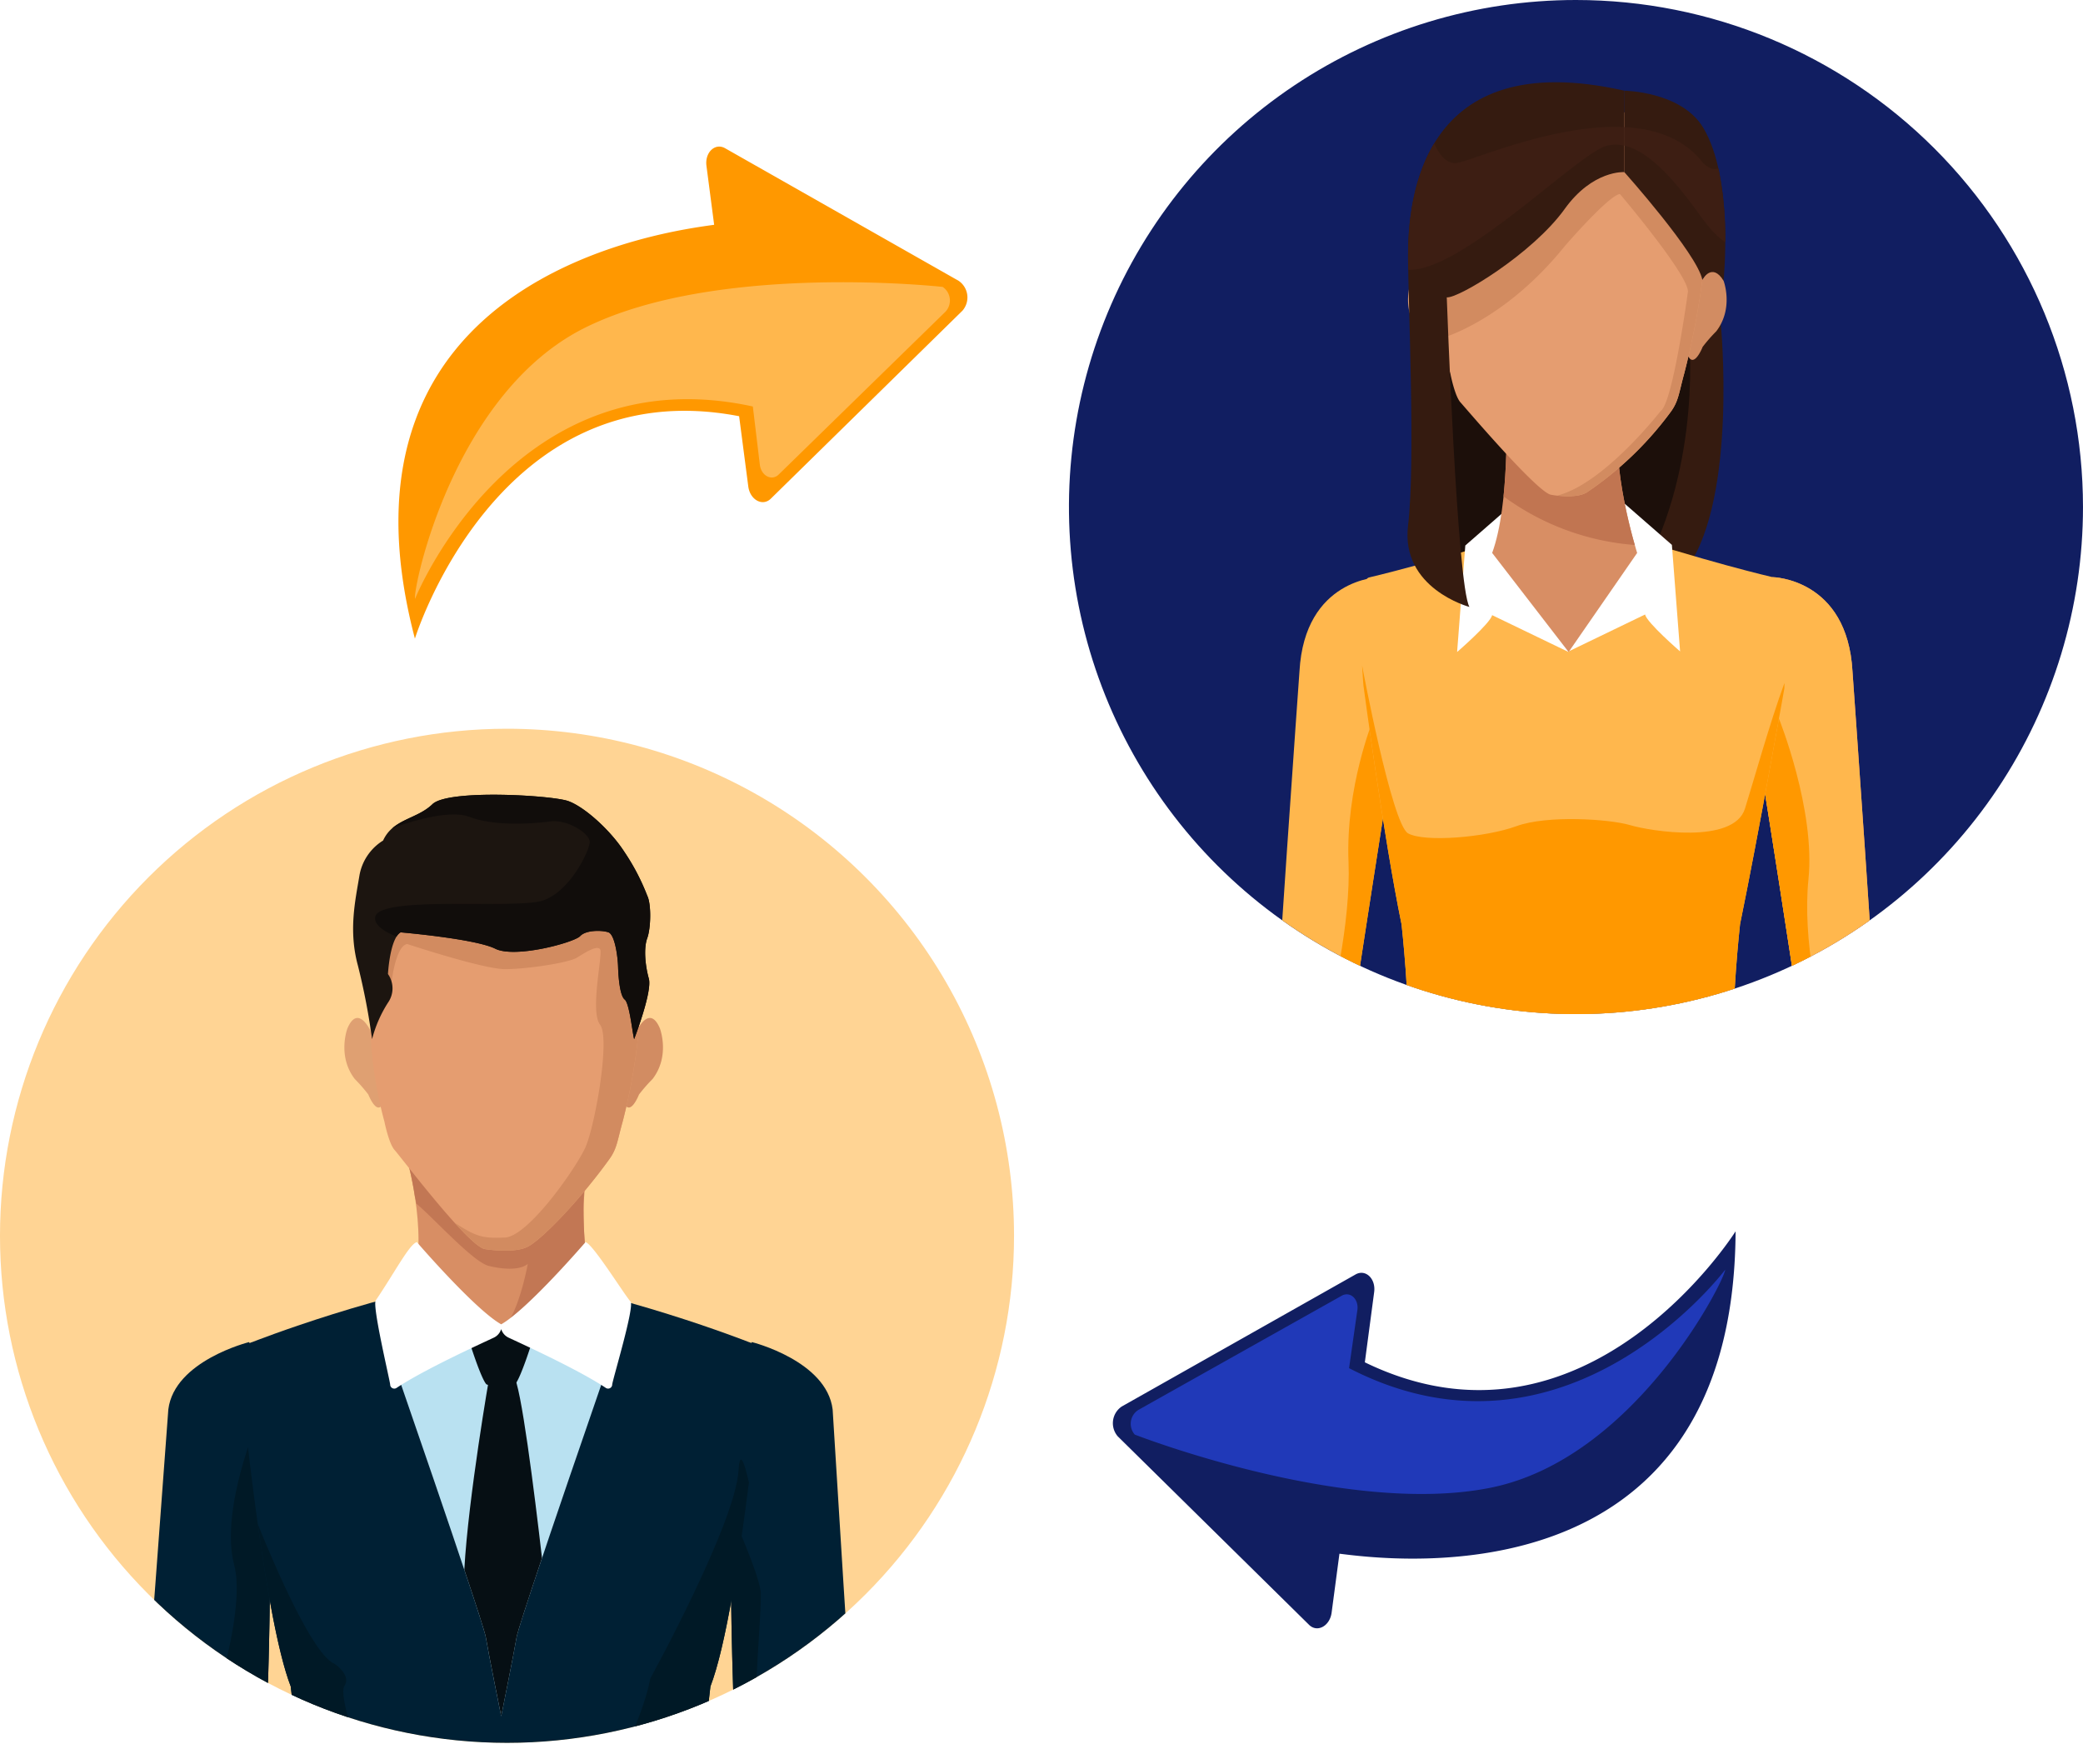 <svg xmlns="http://www.w3.org/2000/svg" xmlns:xlink="http://www.w3.org/1999/xlink" width="406.384" height="344.183" viewBox="0 0 406.384 344.183">
  <defs>
    <clipPath id="clip-path">
      <path id="Path_147326" data-name="Path 147326" d="M604.9,107.879A98.917,98.917,0,1,1,505.985,8.967,98.919,98.919,0,0,1,604.9,107.879Z" transform="translate(-407.069 -8.967)" fill="#111e61"/>
    </clipPath>
    <clipPath id="clip-path-2">
      <path id="Path_147349" data-name="Path 147349" d="M483.593,117.2a98.917,98.917,0,1,1-98.918-98.917A98.917,98.917,0,0,1,483.593,117.2Z" transform="translate(-285.76 -18.286)" fill="none"/>
    </clipPath>
    <filter id="Path_147350" x="199.082" y="218.407" width="168.487" height="125.776" filterUnits="userSpaceOnUse">
      <feOffset dy="3" input="SourceAlpha"/>
      <feGaussianBlur stdDeviation="3" result="blur"/>
      <feFlood flood-opacity="0.161"/>
      <feComposite operator="in" in2="blur"/>
      <feComposite in="SourceGraphic"/>
    </filter>
    <filter id="Path_147350-2" x="38" y="1" width="173.082" height="150.973" filterUnits="userSpaceOnUse">
      <feOffset dy="3" input="SourceAlpha"/>
      <feGaussianBlur stdDeviation="3" result="blur-2"/>
      <feFlood flood-opacity="0.161"/>
      <feComposite operator="in" in2="blur-2"/>
      <feComposite in="SourceGraphic"/>
    </filter>
  </defs>
  <g id="t3-i3" transform="translate(-180 -3219)">
    <g id="Group_84176" data-name="Group 84176" transform="translate(0 -52)">
      <g id="Group_84157" data-name="Group 84157" transform="translate(388.551 3271)">
        <g id="Group_84156" data-name="Group 84156" transform="translate(0 0)">
          <g id="Group_84155" data-name="Group 84155" clip-path="url(#clip-path)">
            <path id="Path_147303" data-name="Path 147303" d="M604.9,107.879A98.917,98.917,0,1,1,505.985,8.967,98.919,98.919,0,0,1,604.9,107.879Z" transform="translate(-407.069 -8.967)" fill="#111e61"/>
            <g id="Group_84154" data-name="Group 84154" transform="translate(40.267 16.045)">
              <path id="Path_147304" data-name="Path 147304" d="M488.721,74.458s14.589.22,15.589,18.4c0,0,4.895,68.5,4.7,71.94H494.718s-8.892-58.55-10.293-64.747C484.425,100.055,483.927,84.23,488.721,74.458Z" transform="translate(-391.715 22.087)" fill="#e89363"/>
              <path id="Path_147305" data-name="Path 147305" d="M488.721,74.458s14.589.22,15.589,18.4c0,0,4.895,68.5,4.7,71.94H494.718s-8.892-58.55-10.293-64.747C484.425,100.055,483.927,84.23,488.721,74.458Z" transform="translate(-391.715 22.087)" fill="#ffb74d"/>
              <path id="Path_147306" data-name="Path 147306" d="M499.318,154.761c-1.86-4.654-5.226-19.7-4.025-31.373,1.4-13.588-5.754-31.366-5.754-31.366l-3.039-3.6L485,95.473c2.74,16.127,9.3,59.289,9.3,59.289Z" transform="translate(-391.291 32.127)" fill="#ff9800"/>
              <path id="Path_147307" data-name="Path 147307" d="M450.78,74.458s-14.587.22-15.586,18.4c0,0-4.9,68.5-4.7,71.94h14.29s8.892-58.55,10.289-64.747C455.076,100.055,455.577,84.23,450.78,74.458Z" transform="translate(-430.492 22.087)" fill="#ffb74d"/>
              <path id="Path_147308" data-name="Path 147308" d="M445.894,90.652S440.5,103.8,441.1,118.386c.474,11.534-3.174,28.058-5.513,34.77h5.532s5.782-38.074,8.754-56.062Z" transform="translate(-426.826 33.733)" fill="#ff9800"/>
              <path id="Path_147309" data-name="Path 147309" d="M492.281,46.976s3.241,33.309-6.416,47.4L471.41,87.478l-6-20.082,20.451-23.381Z" transform="translate(-405.376 0.194)" fill="#351b10"/>
              <path id="Path_147310" data-name="Path 147310" d="M471.41,86.35l7.7,3.674c9.8-21.507,6.756-44.439,6.756-44.439L480.6,48.908l-15.184,17.36Z" transform="translate(-405.376 1.323)" fill="#1c0f0a"/>
              <path id="Path_147311" data-name="Path 147311" d="M447.743,92.31l16.675-1.464,3.813-22.781-18.285-22.48Z" transform="translate(-418.084 1.323)" fill="#1c0f0a"/>
              <g id="Group_84153" data-name="Group 84153" transform="translate(16.668 3.162)">
                <path id="Path_147312" data-name="Path 147312" d="M522.824,100.371s.488-21.07-2.3-21.7c0,0-12.742-2.907-33.5-9.736-2.056-.676-3.872-.143-5.862.012v.062c-1.991-.155-3.806-.686-5.862-.012-20.762,6.829-33.507,9.736-33.507,9.736-2.785.631-1.1,21.041-1.1,21.041s3.908,29.437,7.449,46.658c0,0,1.771,16.181,1.076,22.647h31.94v-.064H513.1c-.695-6.467,1.074-22.645,1.074-22.645C517.716,129.147,522.824,100.371,522.824,100.371Z" transform="translate(-440.187 14.713)" fill="#ffb74d"/>
                <path id="Path_147313" data-name="Path 147313" d="M462.108,66.1l-9.392,8.194-1.6,20.783s6.479-5.6,6.837-7.193l14.914,7.193Z" transform="translate(-432.327 12.914)" fill="#fff"/>
                <path id="Path_147314" data-name="Path 147314" d="M474.528,66.03l9.392,8.194,1.6,20.786s-6.478-5.6-6.835-7.2l-14.912,7.2Z" transform="translate(-423.228 12.863)" fill="#fff"/>
                <g id="Group_84141" data-name="Group 84141" transform="translate(9.214)">
                  <path id="Path_147315" data-name="Path 147315" d="M483.381,83.227S477.87,65.932,480.063,55.7H457.85s.712,18.058-2.756,27.526l14.914,19.329Z" transform="translate(-438.68 5.436)" fill="#d88e64"/>
                  <path id="Path_147316" data-name="Path 147316" d="M456.921,55.7a132.522,132.522,0,0,1-.535,16.487,49.5,49.5,0,0,0,25.605,9.486c-1.279-4.468-4.654-17.589-2.857-25.973Z" transform="translate(-437.751 5.436)" fill="#c17551"/>
                  <g id="Group_84140" data-name="Group 84140">
                    <path id="Path_147317" data-name="Path 147317" d="M450.624,42.1s-2.433-5.235-4.478-.43c0,0-2.046,5.335,1.423,9.868a31.037,31.037,0,0,1,2.653,3.034s1.671,4.291,2.878,1.717Z" transform="translate(-445.546 -6.116)" fill="#dfa072"/>
                    <path id="Path_147318" data-name="Path 147318" d="M479.784,42.1s2.433-5.235,4.478-.43c0,0,2.044,5.335-1.422,9.868a30.823,30.823,0,0,0-2.653,3.034s-1.671,4.291-2.878,1.717Z" transform="translate(-422.703 -6.116)" fill="#d28c62"/>
                    <path id="Path_147319" data-name="Path 147319" d="M497.268,73.913A149.857,149.857,0,0,0,501,54.233c0-21.194-11.628-33.871-26.1-34.094h-.29c-14.472.223-26.107,14.785-26.107,35.982a106.351,106.351,0,0,0,3.2,17.792s.836,4.276,1.939,5.5,14.857,17.413,17.62,18.027c0,0,4.659.921,6.988-.411a66.46,66.46,0,0,0,16.516-15.876C496.209,79.1,496.262,77.569,497.268,73.913Z" transform="translate(-443.422 -20.139)" fill="#e59d70"/>
                    <path id="Path_147320" data-name="Path 147320" d="M486.733,24.835c-1.109-.368-23.993,6.077-24.675,6.376-.418.184-7.329,6.493-12.614,11.491a52.818,52.818,0,0,0-.944,10.052,107.108,107.108,0,0,0,1.594,10.968l.193-.287s12.051-3.38,23.7-17.836c0,0,8.529-9.892,10.776-10.189,0,0,13.272,15.653,13.272,19.033,0,0-2.931,21.735-5.329,23.307,0,0-11.01,14.2-20.192,16.5,1.549.181,4.167.3,5.737-.591a66.46,66.46,0,0,0,16.516-15.876c1.448-2.056,1.5-3.583,2.507-7.239A149.858,149.858,0,0,0,501,50.867a45.019,45.019,0,0,0-3.153-17.288C496,32.26,487.84,25.2,486.733,24.835Z" transform="translate(-443.422 -16.772)" fill="#d28b60"/>
                  </g>
                </g>
              </g>
              <path id="Path_147321" data-name="Path 147321" d="M522.72,88.948s.009-.389.019-1.05c-2.78,7.489-6.235,19.831-7.71,24.522-2.2,6.982-18.405,4.4-22.4,3.208s-16.186-2-22.181.2-17.964,3.2-21.146,1.4-8.967-32.738-8.967-32.738v0c.129,2.288.26,3.863.26,3.863s3.908,29.437,7.449,46.658c0,0,1.771,16.181,1.076,22.647h31.94v-.064H513c-.695-6.467,1.074-22.645,1.074-22.645C517.613,117.723,522.72,88.948,522.72,88.948Z" transform="translate(-423.415 29.298)" fill="#ff9800"/>
              <path id="Path_147322" data-name="Path 147322" d="M487.8,19.945c-39.818-8.991-42.2,21.282-42.2,32.372,0,8.714,1.482,40.165,0,52.459s11.974,15.883,11.974,15.883c-2.436-4.248-4.422-60.394-4.422-60.394,2.209.258,16.71-8.479,23-17.238,5.482-7.637,11.644-7.2,11.644-7.2Z" transform="translate(-419.712 -18.3)" fill="#351b10"/>
              <path id="Path_147323" data-name="Path 147323" d="M470.094,35.142s14.2,15.906,15.216,20.993c0,0,1.87-3.507,4.141.191,0,0,2.065-19.856-3.985-29.874-4.26-7.055-15.373-7.195-15.373-7.195Z" transform="translate(-402.011 -17.611)" fill="#351b10"/>
              <path id="Path_147324" data-name="Path 147324" d="M487.747,23.413c-13.619-.689-29.723,6.56-32.625,6.975-2.094.3-3.542-1.716-4.468-3.808-4.585,7.585-5.108,16.923-5.108,22.093,0,.708.01,1.578.028,2.563,10.245.559,32.946-22.523,38.625-24.146a7.108,7.108,0,0,1,3.548-.067Z" transform="translate(-419.664 -14.656)" fill="#3d1e13"/>
              <path id="Path_147325" data-name="Path 147325" d="M489.79,45.817a67,67,0,0,0-1.351-14.389c-1.322.65-2.972-1.028-2.972-1.028-3.691-4.807-9.285-6.7-15.373-7.006V27c5.168,1.171,10.349,7.463,14.735,13.557C487.133,43.759,488.721,45.2,489.79,45.817Z" transform="translate(-402.011 -14.636)" fill="#3d1e13"/>
            </g>
          </g>
        </g>
      </g>
      <g id="Group_84173" data-name="Group 84173" transform="translate(180 3413.168)">
        <g id="Group_84172" data-name="Group 84172" transform="translate(0 -0.001)" clip-path="url(#clip-path-2)">
          <path id="Path_147327" data-name="Path 147327" d="M483.593,117.2a98.917,98.917,0,1,1-98.918-98.917A98.917,98.917,0,0,1,483.593,117.2Z" transform="translate(-285.76 -18.286)" fill="#ffd494"/>
          <g id="Group_84171" data-name="Group 84171" transform="translate(27.292 12.871)">
            <path id="Path_147328" data-name="Path 147328" d="M388.624,146.451H371.241l-1.667-19.062h17.383Z" transform="translate(-252.775 47.306)" fill="#e89363"/>
            <g id="Group_84170" data-name="Group 84170">
              <path id="Path_147329" data-name="Path 147329" d="M370.052,174.924c-.036-.024-.076-.041-.113-.064,0,0-4.195-76.46,2.859-86.976,0,0,14.585,3.631,15.756,13.14,0,0,4.018,65.409,4.736,73.9Z" transform="translate(-253.403 18.896)" fill="#002034"/>
              <g id="Group_84169" data-name="Group 84169" transform="translate(0 10.029)">
                <g id="Group_84168" data-name="Group 84168">
                  <g id="Group_84167" data-name="Group 84167">
                    <path id="Path_147330" data-name="Path 147330" d="M304.121,146.451H321.5l1.667-19.062H305.788Z" transform="translate(-299.847 37.277)" fill="#e89363"/>
                    <path id="Path_147331" data-name="Path 147331" d="M325.686,174.924c.038-.024.076-.041.113-.064,0,0,4.195-76.46-2.859-86.976,0,0-14.587,3.631-15.756,13.14,0,0-4.829,65.409-5.549,73.9Z" transform="translate(-301.635 8.868)" fill="#002034"/>
                    <path id="Path_147332" data-name="Path 147332" d="M317.014,126.049c2.457,9.172-4.907,33.654-11.168,43.521h16.812c.038-.024.076-.041.113-.064,0,0,2.7-49.307.117-74.175l-1.282,2.548S314.15,115.363,317.014,126.049Z" transform="translate(-298.607 14.223)" fill="#001926"/>
                    <g id="Group_84166" data-name="Group 84166" transform="translate(19.654)">
                      <g id="Group_84165" data-name="Group 84165">
                        <g id="Group_84164" data-name="Group 84164">
                          <g id="Group_84163" data-name="Group 84163">
                            <g id="Group_84162" data-name="Group 84162">
                              <g id="Group_84161" data-name="Group 84161">
                                <g id="Group_84160" data-name="Group 84160">
                                  <path id="Path_147333" data-name="Path 147333" d="M412.23,93.366s-25.671-10.114-48.463-13.1c-22.794,2.99-48.432,13.1-48.432,13.1-2.785.631-2.219,7.686-2.219,7.686s4.348,45.592,9.727,59.485c0,0,1.668,13.339.971,19.8h79.936c-.695-6.466.973-19.8.973-19.8,5.379-13.893,9.727-59.485,9.727-59.485S415.015,94,412.23,93.366Z" transform="translate(-313.068 3.386)" fill="#002034"/>
                                  <path id="Path_147334" data-name="Path 147334" d="M352.276,85.868h0l-23.042,1.611s19.5,56.172,20.042,59.445,3,15.407,3,15.407h0s2.452-12.136,3-15.407,20.042-59.445,20.042-59.445Z" transform="translate(-301.441 7.417)" fill="#b9e1f1"/>
                                  <path id="Path_147335" data-name="Path 147335" d="M348.069,91.722h-4.7s-4.119,23.523-4.917,37.813c2.347,7.007,4.045,12.246,4.2,13.179.545,3.272,3,15.407,3,15.407h0s2.452-12.136,3-15.407c.172-1.032,2.228-7.322,4.96-15.454C352.118,114.382,349.483,93.276,348.069,91.722Z" transform="translate(-294.814 11.627)" fill="#060f14"/>
                                  <path id="Path_147336" data-name="Path 147336" d="M351.216,88.953l-6-2.482V86.4l-.086.034-.086-.034v.07l-6,2.482s2.146,6.9,3.272,8.231a18.72,18.72,0,0,0,2.725.81v.029c.026,0,.059-.01.086-.015s.06.012.086.015v-.029a18.765,18.765,0,0,0,2.727-.81C349.068,95.855,351.216,88.953,351.216,88.953Z" transform="translate(-294.382 7.8)" fill="#060f14"/>
                                  <g id="Group_84159" data-name="Group 84159" transform="translate(20.24)">
                                    <path id="Path_147337" data-name="Path 147337" d="M331.965,67.169s4.754,16.705.342,26.174c0,0,15.784,12.712,36.008,1.351,0,0-4.018-17.295-.473-27.526Z" transform="translate(-319.717 -6.03)" fill="#d88e64"/>
                                    <path id="Path_147338" data-name="Path 147338" d="M367.536,90.641a80.261,80.261,0,0,1-1.154-13.062,35.876,35.876,0,0,1,1.209-10.41H331.965a66.243,66.243,0,0,1,1.508,7.226,11.829,11.829,0,0,1,.278,1.36c3.756,3.191,11.463,11.826,14.379,12.218,0,0,5.109,1.353,7.367-.433,0,0-1.444,8.114-4.15,11.857a31.674,31.674,0,0,0,4.52-.328c.542-.081,1.086-.174,1.637-.284Z" transform="translate(-319.717 -6.03)" fill="#c27754"/>
                                    <g id="Group_84158" data-name="Group 84158">
                                      <path id="Path_147339" data-name="Path 147339" d="M329.918,53.565s-2.433-5.235-4.478-.43c0,0-2.044,5.336,1.423,9.868a30.815,30.815,0,0,1,2.651,3.034s1.671,4.294,2.88,1.719Z" transform="translate(-324.841 -17.583)" fill="#dfa072"/>
                                      <path id="Path_147340" data-name="Path 147340" d="M359.078,53.565s2.433-5.235,4.478-.43c0,0,2.046,5.336-1.423,9.868a31.249,31.249,0,0,0-2.653,3.034s-1.668,4.294-2.876,1.719Z" transform="translate(-301.998 -17.583)" fill="#d28c62"/>
                                      <path id="Path_147341" data-name="Path 147341" d="M377,85.383a112.7,112.7,0,0,0,3.29-19.683c0-21.2-11.632-33.871-26.1-34.094H353.9c-14.47.223-26.107,14.787-26.107,35.982a80.267,80.267,0,0,0,2.747,17.8s.853,4.272,1.977,5.5,14.317,18.713,17.589,19.325c0,0,5.522.921,8.285-.407s10.327-9.2,16.054-17.18C375.922,90.563,375.974,89.036,377,85.383Z" transform="translate(-322.717 -31.606)" fill="#e59d70"/>
                                      <path id="Path_147342" data-name="Path 147342" d="M353.818,31.606h-.289c-12.118.187-22.243,10.434-25.219,26.207l3.251.265s.772-6.973,3.031-7.382c0,0,14.835,4.908,19.079,4.908s12.424-1.226,14.061-2.25,3.885-2.453,4.5-1.635-2.044,12.065,0,14.725-1.021,19.837-2.864,23.927-11.149,17.382-15.7,17.589-5.658-.239-9.808-2.88c2.524,2.785,4.766,4.922,5.871,5.128,0,0,5.522.921,8.285-.407s10.327-9.2,16.054-17.18c1.477-2.058,1.528-3.584,2.556-7.238A112.7,112.7,0,0,0,379.92,65.7c0-15.484-6.211-26.415-15.2-31.27-2.378-.823-4.8-1.657-7.2-2.479A24.586,24.586,0,0,0,353.818,31.606Z" transform="translate(-322.345 -31.606)" fill="#d28b60"/>
                                    </g>
                                  </g>
                                </g>
                              </g>
                            </g>
                          </g>
                        </g>
                      </g>
                    </g>
                    <path id="Path_147343" data-name="Path 147343" d="M378.14,88.117c-1.212-1.329-7.355-11.257-8.773-11.575,0,0-11.3,13.129-16.451,16.033-5.145-2.9-16.451-16.033-16.451-16.033-1.42.318-4.343,5.952-8.023,11.372-.712,1.047,2.658,15.175,2.814,16.4a.8.8,0,0,0,1.245.669c5.493-3.679,17.341-9.029,18.973-9.81a2.684,2.684,0,0,0,1.442-1.686,2.679,2.679,0,0,0,1.442,1.686c1.631.781,13.48,6.131,18.974,9.81a.8.8,0,0,0,1.241-.669C374.731,103.089,378.993,89.052,378.14,88.117Z" transform="translate(-282.427 0.71)" fill="#fff"/>
                  </g>
                </g>
              </g>
              <path id="Path_147344" data-name="Path 147344" d="M329.529,73.454a24.69,24.69,0,0,1,3.1-7.11,4.846,4.846,0,0,0,0-5.591S333,53.825,335.1,52.62c0,0,14.575,1.248,18.462,3.191s15.44-1.227,16.566-2.455,4.294-1.167,5.52-.736,1.821,4.623,1.883,6.77.368,5.623,1.289,6.34,1.506,6.493,1.836,7.724c0,0,3.583-9.258,2.868-11.814s-1.023-5.941-.308-7.884.818-6.648,0-8.285a42.761,42.761,0,0,0-4.484-8.579c-2.728-4.226-7.771-8.761-10.943-9.885s-23.417-2.352-26.484.615-7.686,2.826-9.627,7.09a10.036,10.036,0,0,0-4.635,6.952c-.82,4.908-2.113,10.7-.273,17.451A131.141,131.141,0,0,1,329.529,73.454Z" transform="translate(-284.232 -25.773)" fill="#1c1510"/>
            </g>
            <path id="Path_147345" data-name="Path 147345" d="M330.054,135.826c-4.195-1.649-11.451-18.419-15.041-27.285,1.714,12.249,3.963,25.289,6.43,31.66,0,0,1.668,13.339.971,19.8H336.76c-2.189-7.239-6.027-18.223-4.851-19.886C333.355,138.075,330.054,135.826,330.054,135.826Z" transform="translate(-292.014 33.751)" fill="#001926"/>
            <path id="Path_147346" data-name="Path 147346" d="M382.419,105.683c-.958-4.265-1.8-6.239-2.02-2.429-.591,10.43-17.238,40.7-17.238,40.7-1.236,7.054-6.878,18.015-8.639,21.318h19.415c-.695-6.466.973-19.8.973-19.8C377.935,137.649,380.634,119.8,382.419,105.683Z" transform="translate(-263.6 28.488)" fill="#001926"/>
            <path id="Path_147347" data-name="Path 147347" d="M376.317,161.037c-5.319-3.777-1.228-34.469-1.829-38.561-.579-3.93-5.34-14.46-5.713-15.282-.428,24.746,1.164,53.779,1.164,53.779.038.022.077.04.113.064Z" transform="translate(-253.403 32.783)" fill="#001926"/>
            <path id="Path_147348" data-name="Path 147348" d="M377.025,65.73c.92.715,1.506,6.493,1.836,7.724,0,0,3.583-9.258,2.868-11.814s-1.023-5.941-.308-7.884.818-6.648,0-8.285a42.76,42.76,0,0,0-4.484-8.579c-2.728-4.226-7.771-8.761-10.942-9.885s-23.417-2.352-26.484.615c-2.345,2.266-5.594,2.727-7.863,4.719.385-.15,10.4-4.045,15.11-2.24,4.805,1.841,12.167,1.362,15.643.885s7.838,2.386,7.8,4.023-3.877,9.816-9.32,11.453-31.811-1.061-32.532,3.151c-.261,1.521,1.635,2.813,4.157,3.844a2.435,2.435,0,0,1,.794-.839s14.575,1.248,18.462,3.191,15.44-1.227,16.566-2.455,4.294-1.167,5.52-.736,1.821,4.623,1.883,6.77S376.1,65.013,377.025,65.73Z" transform="translate(-282.437 -25.773)" fill="#110d0b"/>
          </g>
        </g>
      </g>
    </g>
    <g id="Group_84177" data-name="Group 84177" transform="translate(-1.918 -36.316)">
      <g id="Group_84174" data-name="Group 84174" transform="matrix(-0.966, 0.259, -0.259, -0.966, 643.057, 3755.121)">
        <g transform="matrix(-0.97, -0.26, 0.26, -0.97, 316.07, 602.13)" filter="url(#Path_147350)">
          <path id="Path_147350-3" data-name="Path 147350" d="M181.76,276.07,151,223.677c-1.314-2.238-4.464-1.492-5.639,1.337l-4.136,9.952-1.027,2.472c-9.091-3.645-78.8-28.735-93.593,52.622,0,0,42.384-44.1,76.833-12.295l-2.015,4.848-4.136,9.953c-1.175,2.828.517,5.587,3.031,4.94l58.834-15.159A4.554,4.554,0,0,0,181.76,276.07Z" transform="matrix(-0.97, 0.26, -0.26, -0.97, 461.14, 499.8)" fill="#fff"/>
        </g>
        <path id="Path_147351" data-name="Path 147351" d="M183.693,283.178,157.168,238c-1.133-1.93-3.849-1.286-4.863,1.153l-3.567,8.583-.886,2.131c-7.839-3.143-71.527-30.3-90.926,40.728,0,0,40.255-37.338,76.473-5.952l-1.738,4.181-3.567,8.583c-1.013,2.439.446,4.818,2.613,4.26l50.736-13.072A3.927,3.927,0,0,0,183.693,283.178Z" transform="translate(-5.806 -8.155)" fill="#111e61"/>
        <path id="Path_147352" data-name="Path 147352" d="M185.416,305.421a3.206,3.206,0,0,1-1.906,4.457L139.4,321.127c-1.836.459-3.073-1.5-2.214-3.508l3.022-7.068,1.472-3.443c-35.359-32.18-75.833-.457-75.833-.457.517-1.841,26.54-31.134,55.351-29.212S185.416,305.421,185.416,305.421Z" transform="translate(-10.82 -30.924)" fill="#2039b8"/>
      </g>
      <g id="Group_84175" data-name="Group 84175" transform="translate(77.374 3160.863) rotate(-30)">
        <g transform="matrix(0.87, 0.5, -0.5, 0.87, 43.31, 134.07)" filter="url(#Path_147350-2)">
          <path id="Path_147350-4" data-name="Path 147350" d="M181.76,276.07,151,223.677c-1.314-2.238-4.464-1.492-5.639,1.337l-4.136,9.952-1.027,2.472c-9.091-3.645-78.8-28.735-93.593,52.622,0,0,42.384-44.1,76.833-12.295l-2.015,4.848-4.136,9.953c-1.175,2.828.517,5.587,3.031,4.94l58.834-15.159A4.554,4.554,0,0,0,181.76,276.07Z" transform="translate(-104.54 -94.45) rotate(-30)" fill="#fff"/>
        </g>
        <path id="Path_147351-2" data-name="Path 147351" d="M183.693,283.178,157.168,238c-1.133-1.93-3.849-1.286-4.863,1.153l-3.567,8.583-.886,2.131c-7.839-3.143-71.527-30.3-90.926,40.728,0,0,40.255-37.338,76.473-5.952l-1.738,4.181-3.567,8.583c-1.013,2.439.446,4.818,2.613,4.26l50.736-13.072A3.927,3.927,0,0,0,183.693,283.178Z" transform="translate(-5.806 -8.155)" fill="#ff9800"/>
        <path id="Path_147352-2" data-name="Path 147352" d="M185.416,305.421a3.206,3.206,0,0,1-1.906,4.457L139.4,321.127c-1.836.459-3.073-1.5-2.214-3.508l3.022-7.068,1.472-3.443c-35.359-32.18-75.833-.457-75.833-.457.517-1.841,26.54-31.134,55.351-29.212S185.416,305.421,185.416,305.421Z" transform="translate(-10.82 -30.924)" fill="#ffb74d"/>
      </g>
    </g>
  </g>
</svg>
